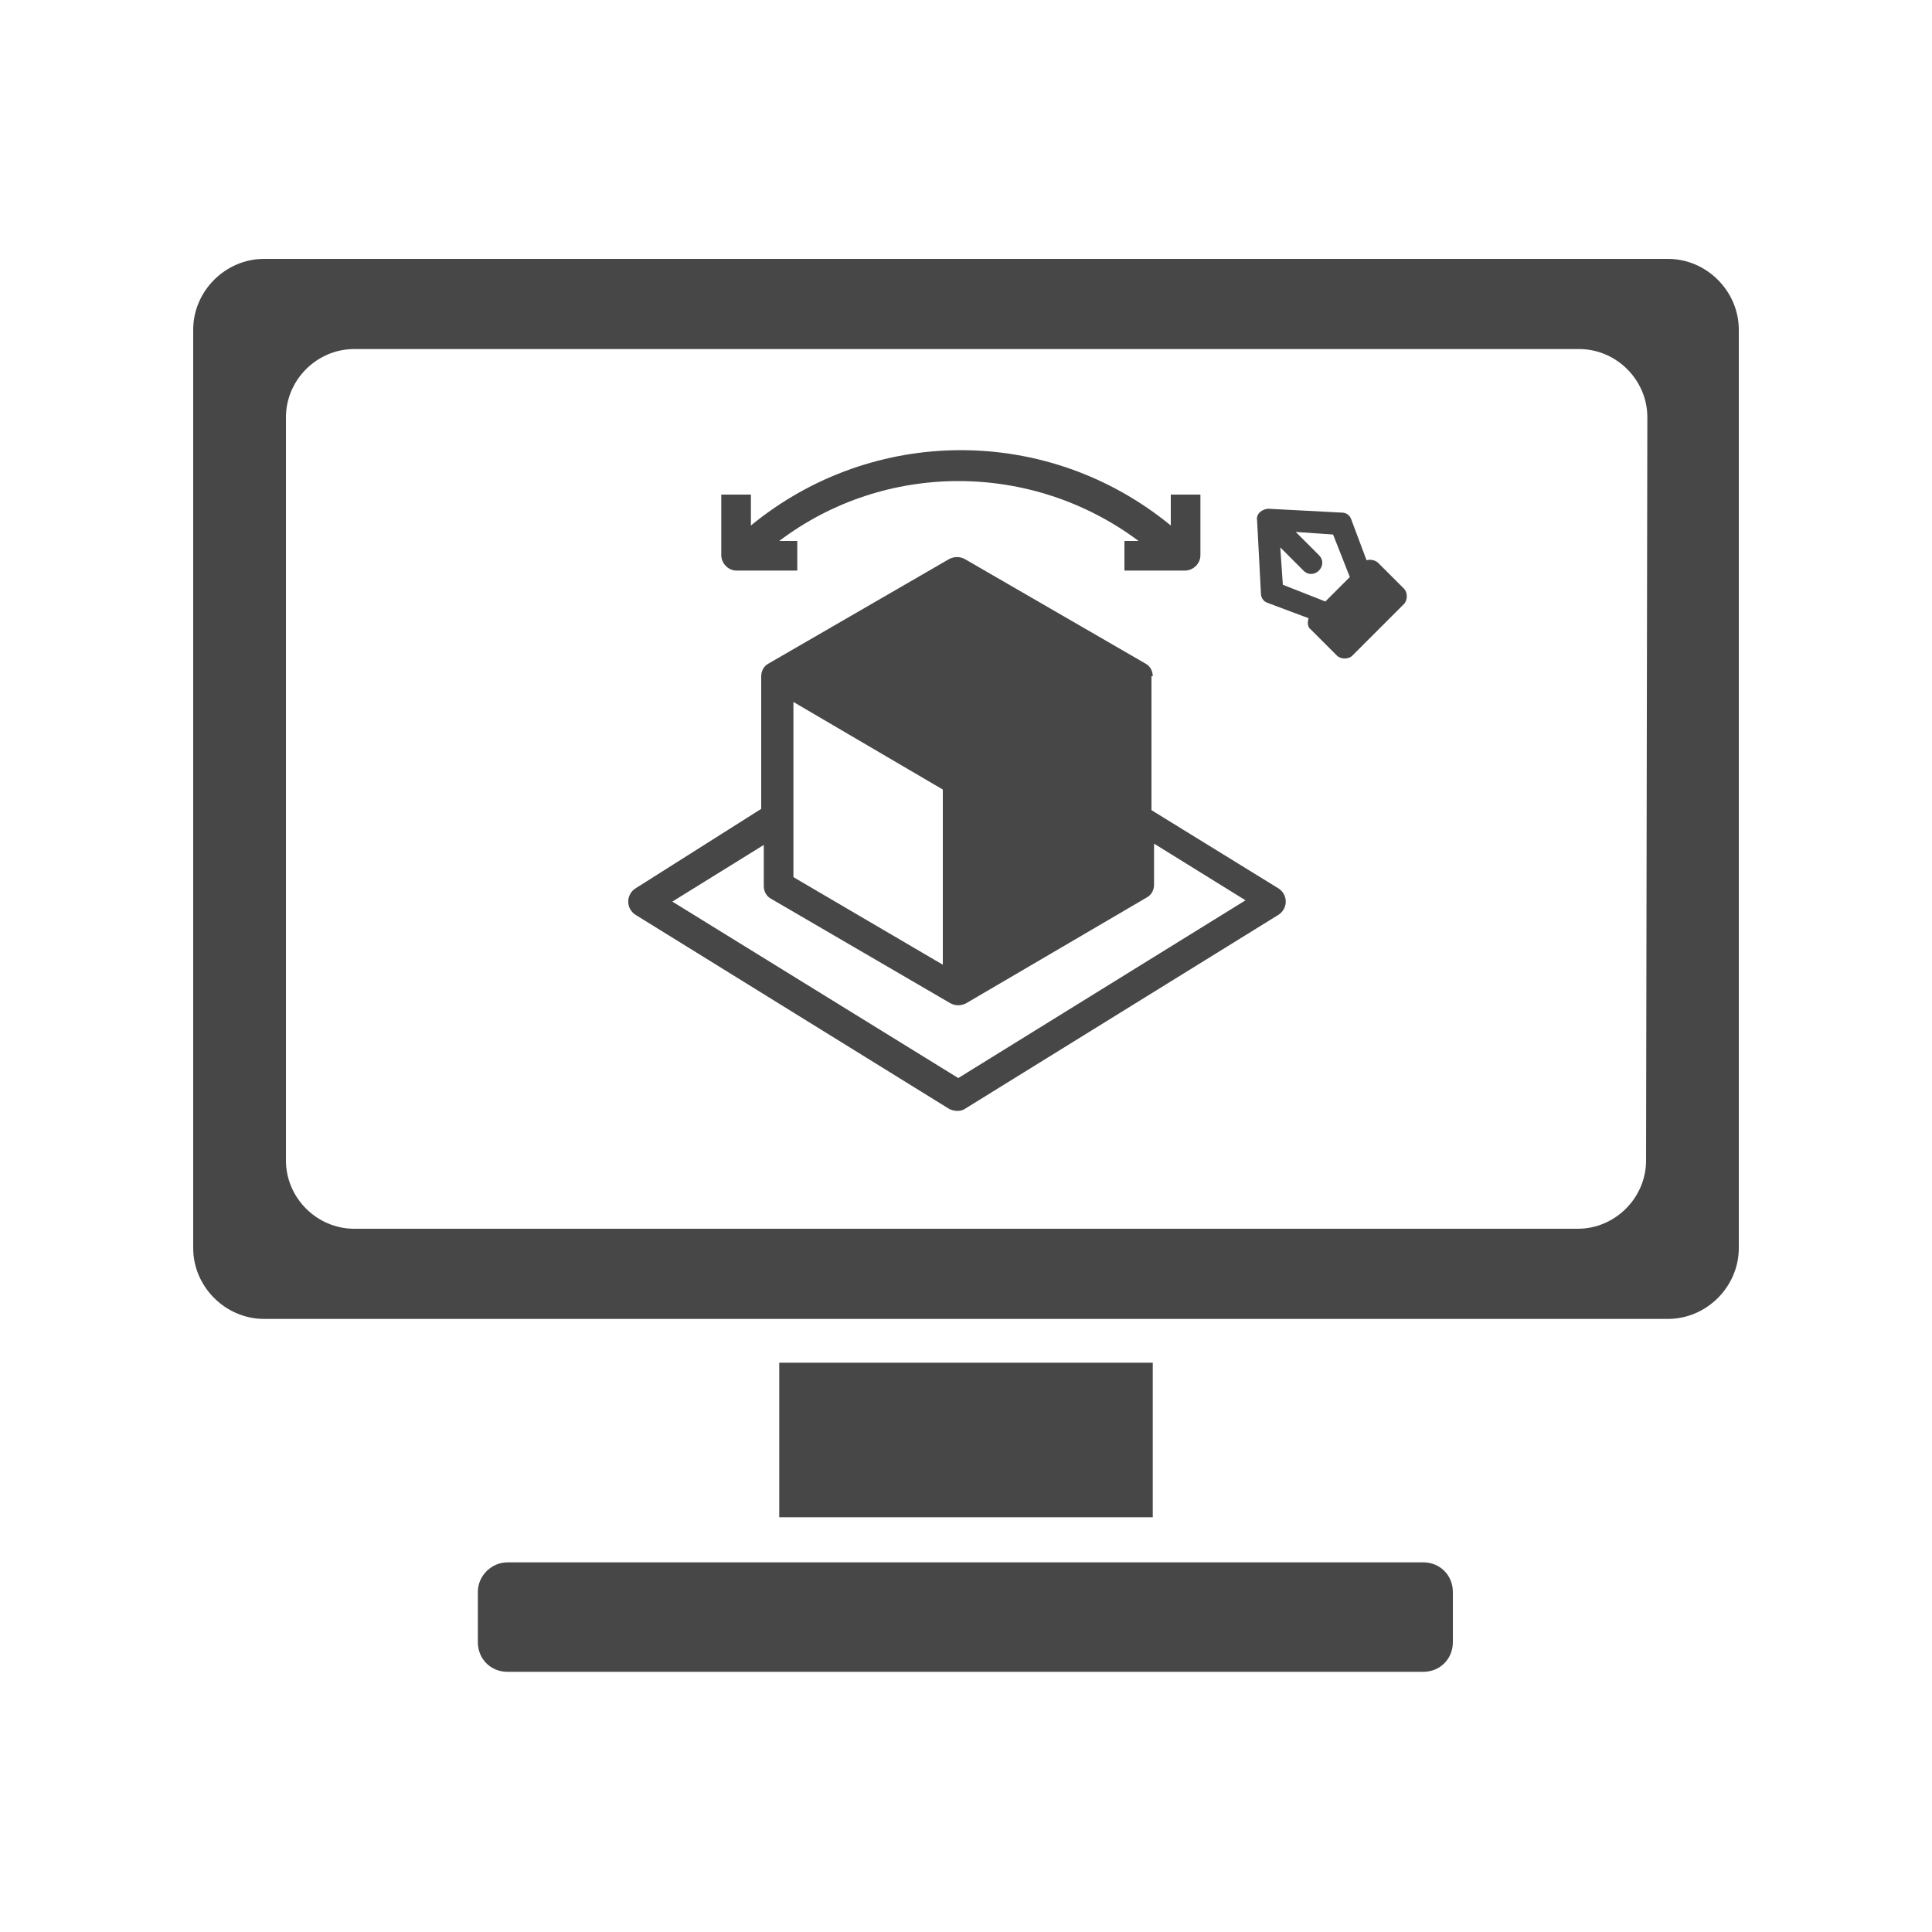 <?xml version="1.0" encoding="utf-8"?>
<!-- Generator: Adobe Illustrator 24.0.2, SVG Export Plug-In . SVG Version: 6.00 Build 0)  -->
<svg version="1.1" id="Capa_1" xmlns="http://www.w3.org/2000/svg" xmlns:xlink="http://www.w3.org/1999/xlink" x="0px" y="0px"
	 viewBox="0 0 150 150" style="enable-background:new 0 0 150 150;" xml:space="preserve">
<style type="text/css">
	.st0{fill-rule:evenodd;clip-rule:evenodd;fill:#474747;transition: 0.6s;}
	.active{fill: #fff;}
</style>
<g>
	<path id="este" class="st0" d="M127.8,90.1c0,2.9-2.4,5.3-5.3,5.3h-95c-2.9,0-5.3-2.4-5.3-5.3V32.4c0-2.9,2.4-5.3,5.3-5.3h95.1
		c2.9,0,5.3,2.4,5.3,5.3L127.8,90.1L127.8,90.1z M60.5,117.8h29v-12h-29V117.8z M39.4,121.3h71.1c1.3,0,2.3,1,2.3,2.3v3.9
		c0,1.3-1,2.3-2.3,2.3H39.4c-1.3,0-2.3-1-2.3-2.3v-3.9C37.1,122.3,38.2,121.3,39.4,121.3z M61.6,54.5l11.6,6.8v13.6l-11.6-6.8V54.5z
		 M73.8,77.9c0.4,0.2,0.8,0.2,1.2,0l14-8.2c0.4-0.2,0.6-0.6,0.6-1v-3.2l7.1,4.4L74.4,83.7L52.2,70l7.1-4.4v3.2c0,0.4,0.2,0.8,0.6,1
		L73.8,77.9z M60.5,42c8.2-6.2,19.6-6.2,27.9,0h-1.1v2.3H92c0.6,0,1.2-0.5,1.2-1.2v-4.7h-2.3v2.4c-9.5-7.8-23.1-7.8-32.6,0v-2.4H56
		v4.7c0,0.6,0.5,1.2,1.2,1.2h4.7V42H60.5z M97.6,40.4l0.3,5.7c0,0.3,0.2,0.6,0.5,0.7l3.2,1.2c-0.1,0.3-0.1,0.7,0.2,0.9l2,2
		c0.3,0.3,0.9,0.3,1.2,0l4-4c0.3-0.3,0.3-0.9,0-1.2l-2-2c-0.2-0.2-0.6-0.3-0.9-0.2l-1.2-3.2c-0.1-0.3-0.4-0.5-0.7-0.5l-5.7-0.3
		C98,39.5,97.5,39.9,97.6,40.4z M104.8,44.8l-1.9,1.9l-3.3-1.3l-0.2-2.9l1.8,1.8c0.8,0.8,2-0.4,1.2-1.2l-1.8-1.8l2.9,0.2L104.8,44.8
		z M89.5,52.5c0-0.4-0.2-0.8-0.6-1l-14-8.1c-0.4-0.2-0.8-0.2-1.2,0l-14,8.1c-0.4,0.2-0.6,0.6-0.6,1v10.3L49.3,69
		c-0.7,0.5-0.7,1.5,0,2l24.4,15.1c0.4,0.2,0.9,0.2,1.2,0L99.3,71c0.7-0.5,0.7-1.5,0-2l-9.9-6.1V52.5H89.5z M129.5,20.1h-109
		c-3,0-5.5,2.5-5.5,5.5v71.3c0,3,2.5,5.5,5.5,5.5h109c3,0,5.5-2.5,5.5-5.5V25.6C135,22.6,132.5,20.1,129.5,20.1z"/>
</g>
</svg>
